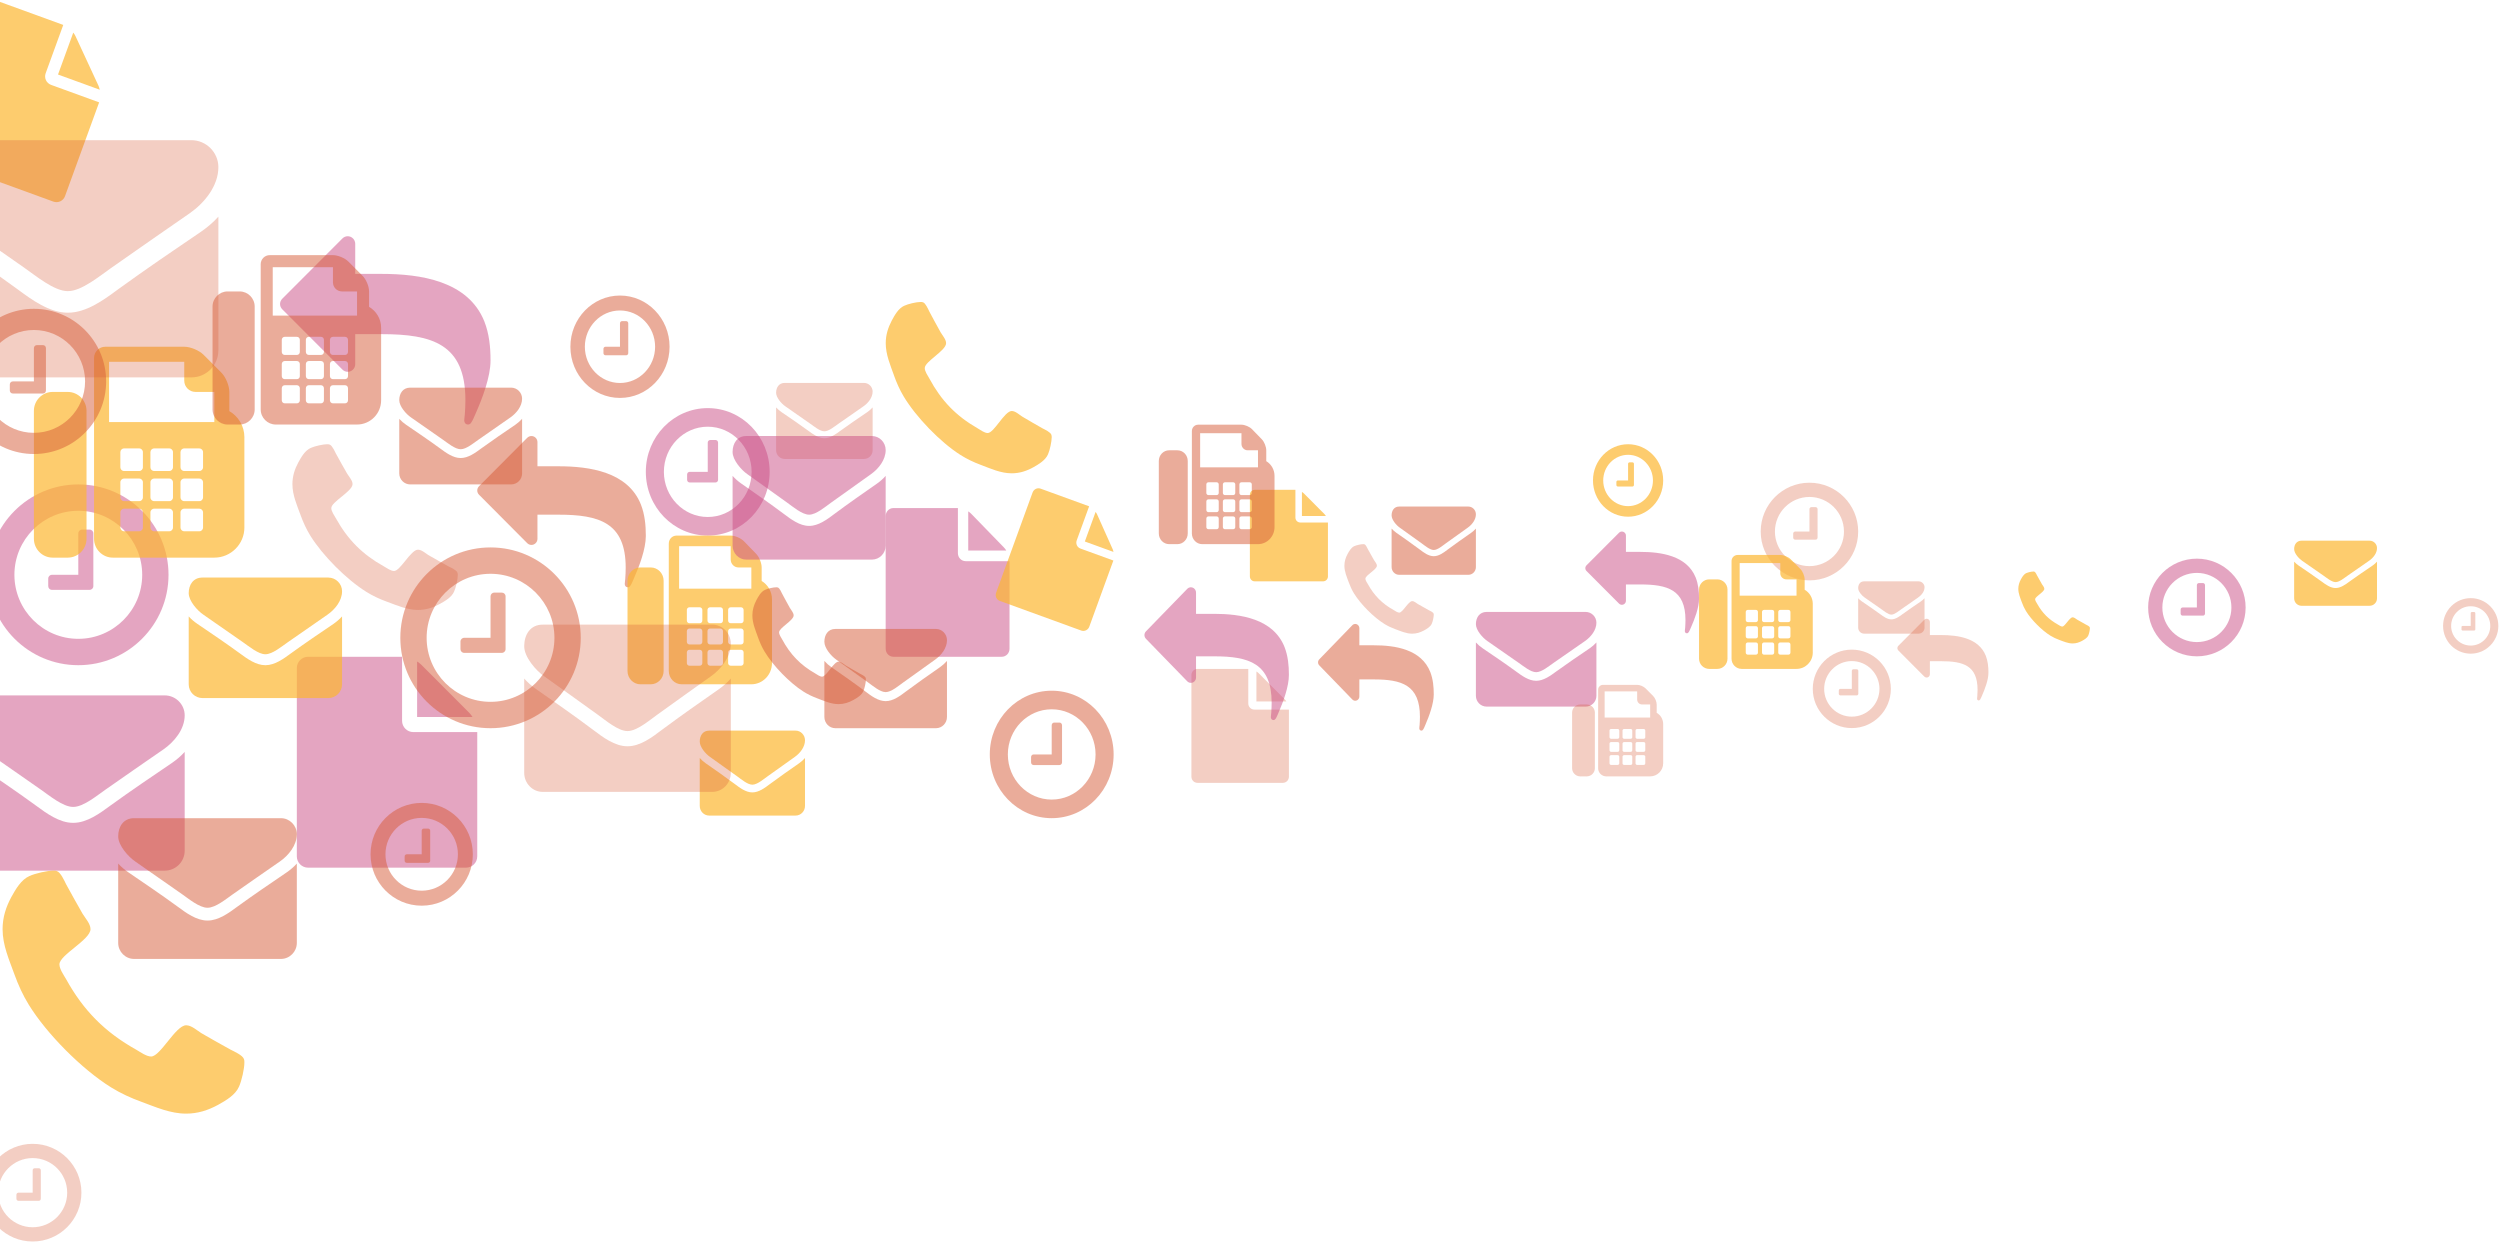 <?xml version="1.0" encoding="UTF-8" standalone="no"?>
<svg width="996px" height="495px" viewBox="0 0 996 495" version="1.1" xmlns="http://www.w3.org/2000/svg" xmlns:xlink="http://www.w3.org/1999/xlink" xmlns:sketch="http://www.bohemiancoding.com/sketch/ns">
    <!-- Generator: Sketch 3.3.2 (12043) - http://www.bohemiancoding.com/sketch -->
    <title>Group</title>
    <desc>Created with Sketch.</desc>
    <defs></defs>
    <g id="Page-1" stroke="none" stroke-width="1" fill="none" fill-rule="evenodd" sketch:type="MSPage">
        <g id="Desktop-HD-Copy" sketch:type="MSArtboardGroup" transform="translate(0, -266)">
            <g id="Group" sketch:type="MSLayerGroup" transform="translate(-33, 264)">
                <path d="M533.555,281.461 L545.489,281.461 C545.261,281.106 545.034,280.802 544.781,280.549 L534.465,270.213 C534.212,269.96 533.909,269.732 533.555,269.504 L533.555,281.461 Z M530.318,282.272 L530.318,268.49 L510.091,268.49 C508.751,268.49 507.664,269.58 507.664,270.922 L507.664,311.456 C507.664,312.798 508.751,313.888 510.091,313.888 L544.073,313.888 C545.413,313.888 546.5,312.798 546.5,311.456 L546.5,284.704 L532.746,284.704 C531.406,284.704 530.318,283.614 530.318,282.272 L530.318,282.272 Z" id="" fill-opacity="0.3" fill="#D75B36" sketch:type="MSShapeGroup"></path>
                <path d="M709.901,240.518 C709.901,237.681 709.623,234.768 708.561,232.082 C705.046,223.342 694.731,221.873 686.438,221.873 L680.774,221.873 L680.774,215.388 C680.774,214.501 680.041,213.766 679.156,213.766 C678.726,213.766 678.321,213.944 678.018,214.248 L665.073,227.218 C664.769,227.522 664.592,227.928 664.592,228.358 C664.592,228.789 664.769,229.194 665.073,229.498 L678.018,242.469 C678.321,242.773 678.726,242.951 679.156,242.951 C680.041,242.951 680.774,242.216 680.774,241.329 L680.774,234.844 L686.438,234.844 C697.335,234.844 704.49,236.946 704.49,249.031 C704.49,250.069 704.44,251.108 704.364,252.147 C704.338,252.552 704.237,253.008 704.237,253.413 C704.237,253.895 704.541,254.3 705.046,254.3 C705.4,254.3 705.577,254.123 705.754,253.869 C706.134,253.337 706.412,252.527 706.69,251.944 C708.131,248.701 709.901,244.065 709.901,240.518 L709.901,240.518 Z" id="" fill-opacity="0.5" fill="#CA4D85" sketch:type="MSShapeGroup"></path>
                <path d="M757.118,204.849 C757.118,204.393 756.764,204.038 756.309,204.038 L754.691,204.038 C754.236,204.038 753.882,204.393 753.882,204.849 L753.882,213.766 L748.218,213.766 C747.763,213.766 747.409,214.121 747.409,214.577 L747.409,216.198 C747.409,216.654 747.763,217.009 748.218,217.009 L756.309,217.009 C756.764,217.009 757.118,216.654 757.118,216.198 L757.118,204.849 Z M767.636,213.766 C767.636,221.366 761.467,227.548 753.882,227.548 C746.297,227.548 740.127,221.366 740.127,213.766 C740.127,206.166 746.297,199.985 753.882,199.985 C761.467,199.985 767.636,206.166 767.636,213.766 L767.636,213.766 Z M773.3,213.766 C773.3,203.025 764.602,194.31 753.882,194.31 C743.161,194.31 734.464,203.025 734.464,213.766 C734.464,224.508 743.161,233.222 753.882,233.222 C764.602,233.222 773.3,224.508 773.3,213.766 L773.3,213.766 Z" id="" fill-opacity="0.3" fill="#D75B36" sketch:type="MSShapeGroup"></path>
                <path d="M49.253,468.241 C49.253,467.785 48.899,467.431 48.444,467.431 L46.826,467.431 C46.371,467.431 46.017,467.785 46.017,468.241 L46.017,477.159 L40.353,477.159 C39.898,477.159 39.544,477.514 39.544,477.97 L39.544,479.591 C39.544,480.047 39.898,480.402 40.353,480.402 L48.444,480.402 C48.899,480.402 49.253,480.047 49.253,479.591 L49.253,468.241 Z M59.771,477.159 C59.771,484.759 53.602,490.94 46.017,490.94 C38.432,490.94 32.263,484.759 32.263,477.159 C32.263,469.559 38.432,463.377 46.017,463.377 C53.602,463.377 59.771,469.559 59.771,477.159 L59.771,477.159 Z M65.435,477.159 C65.435,466.417 56.737,457.703 46.017,457.703 C35.297,457.703 26.599,466.417 26.599,477.159 C26.599,487.9 35.297,496.615 46.017,496.615 C56.737,496.615 65.435,487.9 65.435,477.159 L65.435,477.159 Z" id="-copy-8" fill-opacity="0.3" fill="#D75B36" sketch:type="MSShapeGroup"></path>
                <path d="M911.474,235.108 C911.474,234.652 911.12,234.297 910.665,234.297 L909.046,234.297 C908.591,234.297 908.237,234.652 908.237,235.108 L908.237,244.025 L902.574,244.025 C902.119,244.025 901.765,244.38 901.765,244.836 L901.765,246.457 C901.765,246.913 902.119,247.268 902.574,247.268 L910.665,247.268 C911.12,247.268 911.474,246.913 911.474,246.457 L911.474,235.108 Z M921.992,244.025 C921.992,251.625 915.823,257.806 908.237,257.806 C900.652,257.806 894.483,251.625 894.483,244.025 C894.483,236.425 900.652,230.244 908.237,230.244 C915.823,230.244 921.992,236.425 921.992,244.025 L921.992,244.025 Z M927.655,244.025 C927.655,233.284 918.958,224.569 908.237,224.569 C897.517,224.569 888.819,233.284 888.819,244.025 C888.819,254.766 897.517,263.481 908.237,263.481 C918.958,263.481 927.655,254.766 927.655,244.025 L927.655,244.025 Z" id="-copy" fill-opacity="0.5" fill="#CA4D85" sketch:type="MSShapeGroup"></path>
                <path d="M717.183,232.821 L713.946,232.821 C711.721,232.821 709.901,234.645 709.901,236.874 L709.901,264.437 C709.901,266.666 711.721,268.49 713.946,268.49 L717.183,268.49 C719.408,268.49 721.228,266.666 721.228,264.437 L721.228,236.874 C721.228,234.645 719.408,232.821 717.183,232.821 L717.183,232.821 Z M751.973,236.95 L751.973,232.821 C751.973,231.478 751.189,229.603 750.254,228.666 L746.411,224.815 C745.475,223.878 743.604,223.093 742.264,223.093 L725.273,223.093 C723.933,223.093 722.846,224.182 722.846,225.525 L722.846,264.437 C722.846,266.666 724.667,268.49 726.892,268.49 L748.737,268.49 C752.302,268.49 755.209,265.577 755.209,262.005 L755.209,242.549 C755.209,240.167 753.895,238.065 751.973,236.95 L751.973,236.95 Z M733.364,262.005 C733.364,262.461 733.01,262.816 732.555,262.816 L729.319,262.816 C728.864,262.816 728.51,262.461 728.51,262.005 L728.51,258.762 C728.51,258.306 728.864,257.951 729.319,257.951 L732.555,257.951 C733.01,257.951 733.364,258.306 733.364,258.762 L733.364,262.005 Z M733.364,255.519 C733.364,255.975 733.01,256.33 732.555,256.33 L729.319,256.33 C728.864,256.33 728.51,255.975 728.51,255.519 L728.51,252.277 C728.51,251.821 728.864,251.466 729.319,251.466 L732.555,251.466 C733.01,251.466 733.364,251.821 733.364,252.277 L733.364,255.519 Z M733.364,249.034 C733.364,249.49 733.01,249.845 732.555,249.845 L729.319,249.845 C728.864,249.845 728.51,249.49 728.51,249.034 L728.51,245.791 C728.51,245.335 728.864,244.981 729.319,244.981 L732.555,244.981 C733.01,244.981 733.364,245.335 733.364,245.791 L733.364,249.034 Z M739.837,262.005 C739.837,262.461 739.483,262.816 739.028,262.816 L735.791,262.816 C735.336,262.816 734.982,262.461 734.982,262.005 L734.982,258.762 C734.982,258.306 735.336,257.951 735.791,257.951 L739.028,257.951 C739.483,257.951 739.837,258.306 739.837,258.762 L739.837,262.005 Z M739.837,255.519 C739.837,255.975 739.483,256.33 739.028,256.33 L735.791,256.33 C735.336,256.33 734.982,255.975 734.982,255.519 L734.982,252.277 C734.982,251.821 735.336,251.466 735.791,251.466 L739.028,251.466 C739.483,251.466 739.837,251.821 739.837,252.277 L739.837,255.519 Z M739.837,249.034 C739.837,249.49 739.483,249.845 739.028,249.845 L735.791,249.845 C735.336,249.845 734.982,249.49 734.982,249.034 L734.982,245.791 C734.982,245.335 735.336,244.981 735.791,244.981 L739.028,244.981 C739.483,244.981 739.837,245.335 739.837,245.791 L739.837,249.034 Z M746.31,262.005 C746.31,262.461 745.956,262.816 745.5,262.816 L742.264,262.816 C741.809,262.816 741.455,262.461 741.455,262.005 L741.455,258.762 C741.455,258.306 741.809,257.951 742.264,257.951 L745.5,257.951 C745.956,257.951 746.31,258.306 746.31,258.762 L746.31,262.005 Z M746.31,255.519 C746.31,255.975 745.956,256.33 745.5,256.33 L742.264,256.33 C741.809,256.33 741.455,255.975 741.455,255.519 L741.455,252.277 C741.455,251.821 741.809,251.466 742.264,251.466 L745.5,251.466 C745.956,251.466 746.31,251.821 746.31,252.277 L746.31,255.519 Z M746.31,249.034 C746.31,249.49 745.956,249.845 745.5,249.845 L742.264,249.845 C741.809,249.845 741.455,249.49 741.455,249.034 L741.455,245.791 C741.455,245.335 741.809,244.981 742.264,244.981 L745.5,244.981 C745.956,244.981 746.31,245.335 746.31,245.791 L746.31,249.034 Z M748.737,239.306 L726.083,239.306 L726.083,226.335 L742.264,226.335 L742.264,230.389 C742.264,231.731 743.351,232.821 744.691,232.821 L748.737,232.821 L748.737,239.306 Z" id="" fill-opacity="0.7" fill="#FDB731" sketch:type="MSShapeGroup"></path>
                <path d="M669.011,257.955 C668.207,258.839 667.296,259.616 666.332,260.286 C661.858,263.313 657.356,266.368 652.989,269.529 C650.739,271.19 647.953,273.226 645.032,273.226 L645.005,273.226 L644.979,273.226 C642.058,273.226 639.272,271.19 637.022,269.529 C632.654,266.341 628.153,263.313 623.706,260.286 C622.715,259.616 621.804,258.839 621,257.955 L621,279.228 C621,281.585 622.929,283.514 625.287,283.514 L664.724,283.514 C667.082,283.514 669.011,281.585 669.011,279.228 L669.011,257.955 Z M669.011,250.078 C669.011,247.72 667.055,245.791 664.724,245.791 L625.287,245.791 C622.42,245.791 621,248.042 621,250.668 C621,253.106 623.706,256.133 625.608,257.419 C629.761,260.313 633.967,263.206 638.12,266.126 C639.861,267.332 642.809,269.797 644.979,269.797 L645.005,269.797 L645.032,269.797 C647.202,269.797 650.149,267.332 651.891,266.126 C656.044,263.206 660.25,260.313 664.43,257.419 C666.787,255.785 669.011,253.079 669.011,250.078 L669.011,250.078 Z" id="" fill-opacity="0.5" fill="#CA4D85" sketch:type="MSShapeGroup"></path>
                <path d="M980,225.771 C979.447,226.379 978.821,226.913 978.158,227.374 C975.082,229.455 971.987,231.555 968.984,233.729 C967.437,234.871 965.521,236.271 963.514,236.271 L963.495,236.271 L963.477,236.271 C961.469,236.271 959.553,234.871 958.006,233.729 C955.003,231.537 951.909,229.455 948.851,227.374 C948.169,226.913 947.543,226.379 946.99,225.771 L946.99,240.397 C946.99,242.018 948.317,243.345 949.938,243.345 L977.053,243.345 C978.674,243.345 980,242.018 980,240.397 L980,225.771 Z M980,220.356 C980,218.735 978.655,217.408 977.053,217.408 L949.938,217.408 C947.967,217.408 946.99,218.956 946.99,220.761 C946.99,222.437 948.851,224.519 950.159,225.403 C953.014,227.392 955.906,229.382 958.761,231.39 C959.958,232.218 961.985,233.913 963.477,233.913 L963.495,233.913 L963.514,233.913 C965.006,233.913 967.032,232.218 968.229,231.39 C971.084,229.382 973.976,227.392 976.85,225.403 C978.471,224.279 980,222.419 980,220.356 L980,220.356 Z" id="-copy" fill-opacity="0.7" fill="#FDB731" sketch:type="MSShapeGroup"></path>
                <path d="M604.207,246.958 C604.207,246.781 604.207,246.604 604.131,246.426 C603.954,245.894 602.716,245.337 602.21,245.084 C600.769,244.273 599.302,243.488 597.886,242.652 C597.229,242.246 596.42,241.486 595.636,241.486 C594.094,241.486 591.844,246.072 590.478,246.072 C589.796,246.072 588.911,245.438 588.304,245.084 C583.702,242.525 580.516,239.333 577.963,234.722 C577.609,234.114 576.977,233.228 576.977,232.544 C576.977,231.176 581.553,228.921 581.553,227.376 C581.553,226.59 580.794,225.78 580.39,225.121 C579.556,223.702 578.772,222.233 577.963,220.789 C577.71,220.282 577.154,219.041 576.623,218.864 C576.446,218.788 576.269,218.788 576.092,218.788 C575.181,218.788 573.412,219.193 572.577,219.573 C571.338,220.105 570.529,221.524 569.897,222.664 C569.088,224.158 568.608,225.678 568.608,227.376 C568.608,229.732 569.568,231.86 570.352,234.013 C570.909,235.558 571.591,237.053 572.451,238.446 C575.106,242.753 580.289,247.946 584.587,250.607 C585.978,251.468 587.469,252.152 589.012,252.709 C591.161,253.495 593.285,254.457 595.636,254.457 C597.33,254.457 598.847,253.976 600.339,253.165 C601.477,252.532 602.893,251.721 603.423,250.48 C603.803,249.644 604.207,247.87 604.207,246.958 L604.207,246.958 Z" id="" fill-opacity="0.3" fill="#D75B36" sketch:type="MSShapeGroup"></path>
                <path d="M551.684,207.562 L561.242,207.562 C561.06,207.277 560.878,207.033 560.675,206.83 L552.413,198.527 C552.211,198.324 551.968,198.141 551.684,197.958 L551.684,207.562 Z M549.092,208.213 L549.092,197.144 L532.892,197.144 C531.819,197.144 530.948,198.019 530.948,199.097 L530.948,231.655 C530.948,232.734 531.819,233.609 532.892,233.609 L560.108,233.609 C561.181,233.609 562.052,232.734 562.052,231.655 L562.052,210.167 L551.036,210.167 C549.963,210.167 549.092,209.292 549.092,208.213 L549.092,208.213 Z" id="-copy" fill-opacity="0.7" fill="#FDB731" sketch:type="MSShapeGroup"></path>
                <path d="M825.194,269.986 C825.194,267.707 824.971,265.367 824.121,263.21 C821.306,256.19 813.044,255.01 806.402,255.01 L801.866,255.01 L801.866,249.8 C801.866,249.088 801.279,248.498 800.57,248.498 C800.226,248.498 799.902,248.641 799.659,248.885 L789.29,259.303 C789.047,259.547 788.906,259.873 788.906,260.219 C788.906,260.565 789.047,260.89 789.29,261.135 L799.659,271.553 C799.902,271.797 800.226,271.94 800.57,271.94 C801.279,271.94 801.866,271.35 801.866,270.637 L801.866,265.428 L806.402,265.428 C815.13,265.428 820.861,267.117 820.861,276.823 C820.861,277.658 820.82,278.492 820.759,279.326 C820.739,279.652 820.658,280.018 820.658,280.344 C820.658,280.73 820.901,281.056 821.306,281.056 C821.59,281.056 821.731,280.913 821.873,280.71 C822.177,280.283 822.4,279.632 822.622,279.163 C823.777,276.559 825.194,272.835 825.194,269.986 L825.194,269.986 Z" id="-copy" fill-opacity="0.3" fill="#D75B36" sketch:type="MSShapeGroup"></path>
                <path d="M1019.164,246.29 C1019.164,246.031 1018.963,245.83 1018.705,245.83 L1017.788,245.83 C1017.53,245.83 1017.329,246.031 1017.329,246.29 L1017.329,251.361 L1014.118,251.361 C1013.86,251.361 1013.66,251.562 1013.66,251.821 L1013.66,252.743 C1013.66,253.003 1013.86,253.204 1014.118,253.204 L1018.705,253.204 C1018.963,253.204 1019.164,253.003 1019.164,252.743 L1019.164,246.29 Z M1025.127,251.361 C1025.127,255.682 1021.629,259.196 1017.329,259.196 C1013.029,259.196 1009.532,255.682 1009.532,251.361 C1009.532,247.039 1013.029,243.525 1017.329,243.525 C1021.629,243.525 1025.127,247.039 1025.127,251.361 L1025.127,251.361 Z M1028.338,251.361 C1028.338,245.253 1023.407,240.299 1017.329,240.299 C1011.252,240.299 1006.321,245.253 1006.321,251.361 C1006.321,257.468 1011.252,262.423 1017.329,262.423 C1023.407,262.423 1028.338,257.468 1028.338,251.361 L1028.338,251.361 Z" id="-copy-2" fill-opacity="0.3" fill="#D75B36" sketch:type="MSShapeGroup"></path>
                <path d="M773.354,269.281 C773.354,268.914 773.07,268.629 772.706,268.629 L771.41,268.629 C771.045,268.629 770.762,268.914 770.762,269.281 L770.762,276.443 L766.226,276.443 C765.861,276.443 765.578,276.728 765.578,277.094 L765.578,278.397 C765.578,278.763 765.861,279.048 766.226,279.048 L772.706,279.048 C773.07,279.048 773.354,278.763 773.354,278.397 L773.354,269.281 Z M781.778,276.443 C781.778,282.548 776.837,287.513 770.762,287.513 C764.687,287.513 759.745,282.548 759.745,276.443 C759.745,270.339 764.687,265.374 770.762,265.374 C776.837,265.374 781.778,270.339 781.778,276.443 L781.778,276.443 Z M786.314,276.443 C786.314,267.815 779.348,260.816 770.762,260.816 C762.176,260.816 755.209,267.815 755.209,276.443 C755.209,285.071 762.176,292.071 770.762,292.071 C779.348,292.071 786.314,285.071 786.314,276.443 L786.314,276.443 Z" id="-copy-3" fill-opacity="0.3" fill="#D75B36" sketch:type="MSShapeGroup"></path>
                <path d="M665.157,282.657 L662.565,282.657 C660.783,282.657 659.325,284.122 659.325,285.913 L659.325,308.052 C659.325,309.843 660.783,311.308 662.565,311.308 L665.157,311.308 C666.939,311.308 668.397,309.843 668.397,308.052 L668.397,285.913 C668.397,284.122 666.939,282.657 665.157,282.657 L665.157,282.657 Z M693.021,285.974 L693.021,282.657 C693.021,281.579 692.393,280.073 691.644,279.32 L688.566,276.227 C687.817,275.474 686.318,274.843 685.245,274.843 L671.637,274.843 C670.564,274.843 669.693,275.718 669.693,276.797 L669.693,308.052 C669.693,309.843 671.151,311.308 672.933,311.308 L690.429,311.308 C693.284,311.308 695.613,308.968 695.613,306.099 L695.613,290.471 C695.613,288.558 694.56,286.869 693.021,285.974 L693.021,285.974 Z M678.117,306.099 C678.117,306.465 677.833,306.75 677.469,306.75 L674.877,306.75 C674.512,306.75 674.229,306.465 674.229,306.099 L674.229,303.494 C674.229,303.128 674.512,302.843 674.877,302.843 L677.469,302.843 C677.833,302.843 678.117,303.128 678.117,303.494 L678.117,306.099 Z M678.117,300.889 C678.117,301.256 677.833,301.541 677.469,301.541 L674.877,301.541 C674.512,301.541 674.229,301.256 674.229,300.889 L674.229,298.285 C674.229,297.919 674.512,297.634 674.877,297.634 L677.469,297.634 C677.833,297.634 678.117,297.919 678.117,298.285 L678.117,300.889 Z M678.117,295.68 C678.117,296.046 677.833,296.331 677.469,296.331 L674.877,296.331 C674.512,296.331 674.229,296.046 674.229,295.68 L674.229,293.076 C674.229,292.709 674.512,292.424 674.877,292.424 L677.469,292.424 C677.833,292.424 678.117,292.709 678.117,293.076 L678.117,295.68 Z M683.301,306.099 C683.301,306.465 683.017,306.75 682.653,306.75 L680.061,306.75 C679.696,306.75 679.413,306.465 679.413,306.099 L679.413,303.494 C679.413,303.128 679.696,302.843 680.061,302.843 L682.653,302.843 C683.017,302.843 683.301,303.128 683.301,303.494 L683.301,306.099 Z M683.301,300.889 C683.301,301.256 683.017,301.541 682.653,301.541 L680.061,301.541 C679.696,301.541 679.413,301.256 679.413,300.889 L679.413,298.285 C679.413,297.919 679.696,297.634 680.061,297.634 L682.653,297.634 C683.017,297.634 683.301,297.919 683.301,298.285 L683.301,300.889 Z M683.301,295.68 C683.301,296.046 683.017,296.331 682.653,296.331 L680.061,296.331 C679.696,296.331 679.413,296.046 679.413,295.68 L679.413,293.076 C679.413,292.709 679.696,292.424 680.061,292.424 L682.653,292.424 C683.017,292.424 683.301,292.709 683.301,293.076 L683.301,295.68 Z M688.485,306.099 C688.485,306.465 688.201,306.75 687.837,306.75 L685.245,306.75 C684.88,306.75 684.597,306.465 684.597,306.099 L684.597,303.494 C684.597,303.128 684.88,302.843 685.245,302.843 L687.837,302.843 C688.201,302.843 688.485,303.128 688.485,303.494 L688.485,306.099 Z M688.485,300.889 C688.485,301.256 688.201,301.541 687.837,301.541 L685.245,301.541 C684.88,301.541 684.597,301.256 684.597,300.889 L684.597,298.285 C684.597,297.919 684.88,297.634 685.245,297.634 L687.837,297.634 C688.201,297.634 688.485,297.919 688.485,298.285 L688.485,300.889 Z M688.485,295.68 C688.485,296.046 688.201,296.331 687.837,296.331 L685.245,296.331 C684.88,296.331 684.597,296.046 684.597,295.68 L684.597,293.076 C684.597,292.709 684.88,292.424 685.245,292.424 L687.837,292.424 C688.201,292.424 688.485,292.709 688.485,293.076 L688.485,295.68 Z M690.429,287.866 L672.285,287.866 L672.285,277.448 L685.245,277.448 L685.245,280.704 C685.245,281.782 686.116,282.657 687.189,282.657 L690.429,282.657 L690.429,287.866 Z" id="-copy" fill-opacity="0.3" fill="#D75B36" sketch:type="MSShapeGroup"></path>
                <path d="M380.655,164.322 C380.011,165.033 379.282,165.657 378.509,166.195 C374.926,168.626 371.321,171.08 367.823,173.619 C366.021,174.953 363.789,176.589 361.45,176.589 L361.429,176.589 L361.407,176.589 C359.068,176.589 356.837,174.953 355.034,173.619 C351.537,171.058 347.932,168.626 344.37,166.195 C343.576,165.657 342.846,165.033 342.202,164.322 L342.202,181.409 C342.202,183.303 343.747,184.853 345.636,184.853 L377.222,184.853 C379.11,184.853 380.655,183.303 380.655,181.409 L380.655,164.322 Z M380.655,157.996 C380.655,156.102 379.089,154.552 377.222,154.552 L345.636,154.552 C343.34,154.552 342.202,156.36 342.202,158.469 C342.202,160.427 344.37,162.859 345.893,163.892 C349.219,166.216 352.588,168.54 355.914,170.886 C357.309,171.854 359.669,173.834 361.407,173.834 L361.429,173.834 L361.45,173.834 C363.188,173.834 365.549,171.854 366.943,170.886 C370.269,168.54 373.638,166.216 376.986,163.892 C378.874,162.579 380.655,160.406 380.655,157.996 L380.655,157.996 Z" id="-copy-2" fill-opacity="0.3" fill="#D75B36" sketch:type="MSShapeGroup"></path>
                <path d="M799.738,240.326 C799.295,240.814 798.794,241.243 798.262,241.613 C795.799,243.285 793.32,244.972 790.915,246.718 C789.676,247.635 788.142,248.76 786.533,248.76 L786.519,248.76 L786.504,248.76 C784.896,248.76 783.362,247.635 782.122,246.718 C779.717,244.957 777.239,243.285 774.79,241.613 C774.244,241.243 773.742,240.814 773.3,240.326 L773.3,252.074 C773.3,253.376 774.362,254.441 775.66,254.441 L797.377,254.441 C798.676,254.441 799.738,253.376 799.738,252.074 L799.738,240.326 Z M799.738,235.976 C799.738,234.674 798.661,233.609 797.377,233.609 L775.66,233.609 C774.082,233.609 773.3,234.851 773.3,236.301 C773.3,237.648 774.79,239.32 775.837,240.03 C778.124,241.628 780.44,243.226 782.727,244.839 C783.686,245.505 785.309,246.866 786.504,246.866 L786.519,246.866 L786.533,246.866 C787.729,246.866 789.351,245.505 790.31,244.839 C792.597,243.226 794.913,241.628 797.215,240.03 C798.513,239.127 799.738,237.633 799.738,235.976 L799.738,235.976 Z" id="-copy-3" fill-opacity="0.3" fill="#D75B36" sketch:type="MSShapeGroup"></path>
                <path d="M865.608,252.327 C865.608,252.185 865.608,252.042 865.547,251.9 C865.405,251.473 864.413,251.025 864.008,250.821 C862.854,250.17 861.679,249.539 860.545,248.868 C860.019,248.542 859.371,247.932 858.743,247.932 C857.508,247.932 855.706,251.615 854.612,251.615 C854.065,251.615 853.356,251.106 852.87,250.821 C849.185,248.766 846.633,246.202 844.588,242.499 C844.305,242.01 843.798,241.298 843.798,240.749 C843.798,239.65 847.464,237.839 847.464,236.598 C847.464,235.967 846.856,235.316 846.532,234.787 C845.864,233.647 845.236,232.467 844.588,231.307 C844.386,230.9 843.94,229.903 843.515,229.761 C843.373,229.7 843.231,229.7 843.09,229.7 C842.361,229.7 840.943,230.025 840.275,230.33 C839.283,230.758 838.635,231.897 838.128,232.813 C837.48,234.013 837.096,235.234 837.096,236.598 C837.096,238.49 837.865,240.199 838.493,241.929 C838.938,243.17 839.485,244.371 840.174,245.49 C842.3,248.949 846.451,253.121 849.894,255.257 C851.007,255.949 852.202,256.499 853.437,256.946 C855.159,257.577 856.86,258.35 858.743,258.35 C860.1,258.35 861.315,257.964 862.51,257.313 C863.421,256.804 864.555,256.153 864.98,255.156 C865.284,254.484 865.608,253.06 865.608,252.327 L865.608,252.327 Z" id="-copy" fill-opacity="0.7" fill="#FDB731" sketch:type="MSShapeGroup"></path>
                <path d="M199.175,287.663 L221.263,287.663 C220.842,287.007 220.421,286.444 219.953,285.975 L200.86,266.845 C200.392,266.376 199.831,265.954 199.175,265.532 L199.175,287.663 Z M193.186,289.164 L193.186,263.657 L155.749,263.657 C153.269,263.657 151.257,265.673 151.257,268.158 L151.257,343.178 C151.257,345.663 153.269,347.68 155.749,347.68 L218.642,347.68 C221.123,347.68 223.135,345.663 223.135,343.178 L223.135,293.665 L197.678,293.665 C195.198,293.665 193.186,291.649 193.186,289.164 L193.186,289.164 Z" id="" fill-opacity="0.5" fill="#CA4D85" sketch:type="MSShapeGroup"></path>
                <path d="M228.429,145.628 C228.429,140.376 227.914,134.984 225.949,130.014 C219.444,113.838 200.352,111.118 185.003,111.118 L174.52,111.118 L174.52,99.115 C174.52,97.474 173.163,96.114 171.525,96.114 C170.73,96.114 169.981,96.442 169.42,97.005 L145.46,121.012 C144.899,121.574 144.571,122.324 144.571,123.121 C144.571,123.919 144.899,124.669 145.46,125.231 L169.42,149.238 C169.981,149.801 170.73,150.129 171.525,150.129 C173.163,150.129 174.52,148.769 174.52,147.128 L174.52,135.125 L185.003,135.125 C205.171,135.125 218.415,139.016 218.415,161.382 C218.415,163.304 218.321,165.227 218.181,167.149 C218.134,167.899 217.947,168.743 217.947,169.493 C217.947,170.384 218.508,171.134 219.444,171.134 C220.099,171.134 220.427,170.806 220.754,170.337 C221.456,169.353 221.971,167.852 222.486,166.774 C225.153,160.772 228.429,152.192 228.429,145.628 L228.429,145.628 Z" id="" fill-opacity="0.5" fill="#CA4D85" sketch:type="MSShapeGroup"></path>
                <path d="M234.419,239.6 C234.419,238.756 233.764,238.1 232.921,238.1 L229.926,238.1 C229.084,238.1 228.429,238.756 228.429,239.6 L228.429,256.105 L217.947,256.105 C217.104,256.105 216.449,256.761 216.449,257.605 L216.449,260.606 C216.449,261.45 217.104,262.106 217.947,262.106 L232.921,262.106 C233.764,262.106 234.419,261.45 234.419,260.606 L234.419,239.6 Z M253.886,256.105 C253.886,270.171 242.468,281.612 228.429,281.612 C214.39,281.612 202.972,270.171 202.972,256.105 C202.972,242.039 214.39,230.598 228.429,230.598 C242.468,230.598 253.886,242.039 253.886,256.105 L253.886,256.105 Z M264.368,256.105 C264.368,236.224 248.27,220.095 228.429,220.095 C208.588,220.095 192.49,236.224 192.49,256.105 C192.49,275.985 208.588,292.115 228.429,292.115 C248.27,292.115 264.368,275.985 264.368,256.105 L264.368,256.105 Z" id="" fill-opacity="0.5" fill="#D75B36" sketch:type="MSShapeGroup"></path>
                <path d="M70.186,214.498 C70.186,213.654 69.531,212.998 68.689,212.998 L65.694,212.998 C64.852,212.998 64.196,213.654 64.196,214.498 L64.196,231.003 L53.714,231.003 C52.872,231.003 52.217,231.659 52.217,232.503 L52.217,235.504 C52.217,236.348 52.872,237.004 53.714,237.004 L68.689,237.004 C69.531,237.004 70.186,236.348 70.186,235.504 L70.186,214.498 Z M89.653,231.003 C89.653,245.069 78.235,256.509 64.196,256.509 C50.158,256.509 38.74,245.069 38.74,231.003 C38.74,216.936 50.158,205.496 64.196,205.496 C78.235,205.496 89.653,216.936 89.653,231.003 L89.653,231.003 Z M100.136,231.003 C100.136,211.122 84.038,194.993 64.196,194.993 C44.355,194.993 28.257,211.122 28.257,231.003 C28.257,250.883 44.355,267.012 64.196,267.012 C84.038,267.012 100.136,250.883 100.136,231.003 L100.136,231.003 Z" id="-copy" fill-opacity="0.5" fill="#CA4D85" sketch:type="MSShapeGroup"></path>
                <path d="M59.983,158.144 L53.993,158.144 C49.875,158.144 46.506,161.52 46.506,165.646 L46.506,216.66 C46.506,220.786 49.875,224.162 53.993,224.162 L59.983,224.162 C64.101,224.162 67.47,220.786 67.47,216.66 L67.47,165.646 C67.47,161.52 64.101,158.144 59.983,158.144 L59.983,158.144 Z M124.374,165.787 L124.374,158.144 C124.374,155.659 122.923,152.19 121.192,150.455 L114.079,143.328 C112.348,141.593 108.885,140.139 106.404,140.139 L74.958,140.139 C72.478,140.139 70.465,142.156 70.465,144.641 L70.465,216.66 C70.465,220.786 73.835,224.162 77.953,224.162 L118.384,224.162 C124.982,224.162 130.364,218.77 130.364,212.159 L130.364,176.149 C130.364,171.742 127.931,167.85 124.374,165.787 L124.374,165.787 Z M89.932,212.159 C89.932,213.003 89.277,213.659 88.435,213.659 L82.445,213.659 C81.603,213.659 80.948,213.003 80.948,212.159 L80.948,206.157 C80.948,205.313 81.603,204.657 82.445,204.657 L88.435,204.657 C89.277,204.657 89.932,205.313 89.932,206.157 L89.932,212.159 Z M89.932,200.156 C89.932,201 89.277,201.656 88.435,201.656 L82.445,201.656 C81.603,201.656 80.948,201 80.948,200.156 L80.948,194.154 C80.948,193.31 81.603,192.654 82.445,192.654 L88.435,192.654 C89.277,192.654 89.932,193.31 89.932,194.154 L89.932,200.156 Z M89.932,188.152 C89.932,188.996 89.277,189.653 88.435,189.653 L82.445,189.653 C81.603,189.653 80.948,188.996 80.948,188.152 L80.948,182.151 C80.948,181.307 81.603,180.65 82.445,180.65 L88.435,180.65 C89.277,180.65 89.932,181.307 89.932,182.151 L89.932,188.152 Z M101.912,212.159 C101.912,213.003 101.257,213.659 100.415,213.659 L94.425,213.659 C93.582,213.659 92.927,213.003 92.927,212.159 L92.927,206.157 C92.927,205.313 93.582,204.657 94.425,204.657 L100.415,204.657 C101.257,204.657 101.912,205.313 101.912,206.157 L101.912,212.159 Z M101.912,200.156 C101.912,201 101.257,201.656 100.415,201.656 L94.425,201.656 C93.582,201.656 92.927,201 92.927,200.156 L92.927,194.154 C92.927,193.31 93.582,192.654 94.425,192.654 L100.415,192.654 C101.257,192.654 101.912,193.31 101.912,194.154 L101.912,200.156 Z M101.912,188.152 C101.912,188.996 101.257,189.653 100.415,189.653 L94.425,189.653 C93.582,189.653 92.927,188.996 92.927,188.152 L92.927,182.151 C92.927,181.307 93.582,180.65 94.425,180.65 L100.415,180.65 C101.257,180.65 101.912,181.307 101.912,182.151 L101.912,188.152 Z M113.892,212.159 C113.892,213.003 113.237,213.659 112.394,213.659 L106.404,213.659 C105.562,213.659 104.907,213.003 104.907,212.159 L104.907,206.157 C104.907,205.313 105.562,204.657 106.404,204.657 L112.394,204.657 C113.237,204.657 113.892,205.313 113.892,206.157 L113.892,212.159 Z M113.892,200.156 C113.892,201 113.237,201.656 112.394,201.656 L106.404,201.656 C105.562,201.656 104.907,201 104.907,200.156 L104.907,194.154 C104.907,193.31 105.562,192.654 106.404,192.654 L112.394,192.654 C113.237,192.654 113.892,193.31 113.892,194.154 L113.892,200.156 Z M113.892,188.152 C113.892,188.996 113.237,189.653 112.394,189.653 L106.404,189.653 C105.562,189.653 104.907,188.996 104.907,188.152 L104.907,182.151 C104.907,181.307 105.562,180.65 106.404,180.65 L112.394,180.65 C113.237,180.65 113.892,181.307 113.892,182.151 L113.892,188.152 Z M118.384,170.148 L76.455,170.148 L76.455,146.141 L106.404,146.141 L106.404,153.643 C106.404,156.128 108.417,158.144 110.897,158.144 L118.384,158.144 L118.384,170.148 Z" id="" fill-opacity="0.7" fill="#FDB731" sketch:type="MSShapeGroup"></path>
                <path d="M106.581,301.559 C105.094,303.195 103.408,304.633 101.623,305.873 C93.342,311.476 85.011,317.129 76.928,322.98 C72.763,326.054 67.606,329.823 62.201,329.823 L62.152,329.823 L62.102,329.823 C56.697,329.823 51.54,326.054 47.375,322.98 C39.292,317.079 30.961,311.476 22.73,305.873 C20.895,304.633 19.209,303.195 17.722,301.559 L17.722,340.93 C17.722,345.294 21.292,348.864 25.656,348.864 L98.647,348.864 C103.011,348.864 106.581,345.294 106.581,340.93 L106.581,301.559 Z M106.581,286.98 C106.581,282.616 102.962,279.046 98.647,279.046 L25.656,279.046 C20.35,279.046 17.722,283.211 17.722,288.071 C17.722,292.583 22.73,298.187 26.251,300.567 C33.937,305.922 41.722,311.278 49.408,316.683 C52.631,318.914 58.085,323.476 62.102,323.476 L62.152,323.476 L62.201,323.476 C66.218,323.476 71.672,318.914 74.895,316.683 C82.581,311.278 90.366,305.922 98.102,300.567 C102.466,297.542 106.581,292.534 106.581,286.98 L106.581,286.98 Z" id="" fill-opacity="0.5" fill="#CA4D85" sketch:type="MSShapeGroup"></path>
                <path d="M169.278,247.582 C168.255,248.707 167.096,249.695 165.869,250.548 C160.175,254.4 154.448,258.287 148.891,262.31 C146.027,264.424 142.481,267.015 138.765,267.015 L138.731,267.015 L138.697,267.015 C134.98,267.015 131.435,264.424 128.571,262.31 C123.014,258.253 117.286,254.4 111.627,250.548 C110.365,249.695 109.206,248.707 108.183,247.582 L108.183,274.652 C108.183,277.652 110.638,280.106 113.638,280.106 L163.823,280.106 C166.824,280.106 169.278,277.652 169.278,274.652 L169.278,247.582 Z M169.278,237.558 C169.278,234.558 166.789,232.103 163.823,232.103 L113.638,232.103 C109.99,232.103 108.183,234.967 108.183,238.308 C108.183,241.411 111.627,245.263 114.047,246.9 C119.332,250.582 124.684,254.264 129.969,257.98 C132.185,259.514 135.935,262.651 138.697,262.651 L138.731,262.651 L138.765,262.651 C141.526,262.651 145.277,259.514 147.493,257.98 C152.777,254.264 158.13,250.582 163.448,246.9 C166.449,244.82 169.278,241.377 169.278,237.558 L169.278,237.558 Z" id="-copy" fill-opacity="0.7" fill="#FDB731" sketch:type="MSShapeGroup"></path>
                <path d="M215.248,230.137 C214.92,229.152 212.627,228.12 211.692,227.652 C209.024,226.151 206.31,224.698 203.689,223.15 C202.473,222.4 200.975,220.994 199.525,220.994 C196.67,220.994 192.505,229.48 189.978,229.48 C188.715,229.48 187.077,228.308 185.954,227.652 C177.437,222.916 171.541,217.008 166.814,208.475 C166.159,207.349 164.989,205.708 164.989,204.442 C164.989,201.91 173.459,197.737 173.459,194.877 C173.459,193.424 172.056,191.923 171.307,190.704 C169.763,188.078 168.312,185.359 166.814,182.686 C166.346,181.749 165.317,179.451 164.334,179.123 C164.007,178.982 163.679,178.982 163.352,178.982 C161.667,178.982 158.391,179.732 156.847,180.436 C154.554,181.42 153.056,184.046 151.887,186.156 C150.389,188.922 149.5,191.736 149.5,194.877 C149.5,199.238 151.278,203.176 152.729,207.162 C153.758,210.022 155.022,212.788 156.613,215.367 C161.527,223.338 171.12,232.95 179.075,237.873 C181.649,239.467 184.41,240.733 187.264,241.765 C191.242,243.218 195.173,245 199.525,245 C202.66,245 205.468,244.109 208.229,242.609 C210.334,241.437 212.955,239.936 213.938,237.639 C214.64,236.091 215.388,232.809 215.388,231.121 C215.388,230.793 215.388,230.465 215.248,230.137 Z" id="" fill-opacity="0.3" fill="#D75B36" sketch:type="MSShapeGroup"></path>
                <path d="M51.746,27.538 L69.437,27.538 C69.099,27.011 68.762,26.559 68.387,26.182 L53.096,10.816 C52.721,10.44 52.271,10.101 51.746,9.762 L51.746,27.538 Z M46.949,28.743 L46.949,8.255 L16.965,8.255 C14.979,8.255 13.367,9.875 13.367,11.871 L13.367,72.129 C13.367,74.125 14.979,75.745 16.965,75.745 L67.338,75.745 C69.324,75.745 70.936,74.125 70.936,72.129 L70.936,32.359 L50.547,32.359 C48.561,32.359 46.949,30.739 46.949,28.743 L46.949,28.743 Z" id="-copy" fill-opacity="0.7" fill="#FDB731" sketch:type="MSShapeGroup" transform="translate(42.152, 42) rotate(20) translate(-42.152, -42) "></path>
                <path d="M290.298,215.485 C290.298,211.267 289.886,206.936 288.312,202.943 C283.102,189.95 267.81,187.766 255.517,187.766 L247.122,187.766 L247.122,178.124 C247.122,176.806 246.035,175.714 244.723,175.714 C244.086,175.714 243.486,175.978 243.036,176.43 L223.847,195.712 C223.397,196.164 223.135,196.767 223.135,197.407 C223.135,198.047 223.397,198.65 223.847,199.102 L243.036,218.385 C243.486,218.837 244.086,219.1 244.723,219.1 C246.035,219.1 247.122,218.008 247.122,216.69 L247.122,207.049 L255.517,207.049 C271.671,207.049 282.277,210.174 282.277,228.139 C282.277,229.683 282.202,231.227 282.09,232.771 C282.053,233.374 281.903,234.052 281.903,234.655 C281.903,235.37 282.352,235.973 283.102,235.973 C283.627,235.973 283.889,235.709 284.151,235.332 C284.714,234.542 285.126,233.336 285.538,232.47 C287.674,227.649 290.298,220.757 290.298,215.485 L290.298,215.485 Z" id="-copy" fill-opacity="0.5" fill="#D75B36" sketch:type="MSShapeGroup"></path>
                <path d="M204.396,332.965 C204.396,332.485 204.024,332.112 203.547,332.112 L201.849,332.112 C201.371,332.112 201,332.485 201,332.965 L201,342.349 L195.057,342.349 C194.58,342.349 194.208,342.722 194.208,343.202 L194.208,344.908 C194.208,345.388 194.58,345.761 195.057,345.761 L203.547,345.761 C204.024,345.761 204.396,345.388 204.396,344.908 L204.396,332.965 Z M215.432,342.349 C215.432,350.346 208.959,356.851 201,356.851 C193.041,356.851 186.568,350.346 186.568,342.349 C186.568,334.351 193.041,327.847 201,327.847 C208.959,327.847 215.432,334.351 215.432,342.349 L215.432,342.349 Z M221.375,342.349 C221.375,331.046 212.249,321.875 201,321.875 C189.751,321.875 180.625,331.046 180.625,342.349 C180.625,353.652 189.751,362.823 201,362.823 C212.249,362.823 221.375,353.652 221.375,342.349 L221.375,342.349 Z" id="-copy-2" fill-opacity="0.5" fill="#D75B36" sketch:type="MSShapeGroup"></path>
                <path d="M51.303,140.697 C51.303,140.019 50.779,139.492 50.104,139.492 L47.705,139.492 C47.031,139.492 46.506,140.019 46.506,140.697 L46.506,153.954 L38.111,153.954 C37.436,153.954 36.911,154.481 36.911,155.159 L36.911,157.57 C36.911,158.247 37.436,158.775 38.111,158.775 L50.104,158.775 C50.779,158.775 51.303,158.247 51.303,157.57 L51.303,140.697 Z M66.895,153.954 C66.895,165.252 57.75,174.442 46.506,174.442 C35.262,174.442 26.117,165.252 26.117,153.954 C26.117,142.655 35.262,133.466 46.506,133.466 C57.75,133.466 66.895,142.655 66.895,153.954 L66.895,153.954 Z M75.29,153.954 C75.29,137.985 62.397,125.03 46.506,125.03 C30.615,125.03 17.722,137.985 17.722,153.954 C17.722,169.923 30.615,182.878 46.506,182.878 C62.397,182.878 75.29,169.923 75.29,153.954 L75.29,153.954 Z" id="-copy-3" fill-opacity="0.5" fill="#D75B36" sketch:type="MSShapeGroup"></path>
                <path d="M128.469,118.107 L123.672,118.107 C120.374,118.107 117.675,120.818 117.675,124.133 L117.675,165.109 C117.675,168.423 120.374,171.134 123.672,171.134 L128.469,171.134 C131.767,171.134 134.466,168.423 134.466,165.109 L134.466,124.133 C134.466,120.818 131.767,118.107 128.469,118.107 L128.469,118.107 Z M180.041,124.246 L180.041,118.107 C180.041,116.111 178.879,113.324 177.492,111.93 L171.795,106.206 C170.409,104.812 167.635,103.645 165.649,103.645 L140.463,103.645 C138.476,103.645 136.864,105.264 136.864,107.26 L136.864,165.109 C136.864,168.423 139.563,171.134 142.861,171.134 L175.243,171.134 C180.528,171.134 184.838,166.803 184.838,161.493 L184.838,132.569 C184.838,129.029 182.889,125.903 180.041,124.246 L180.041,124.246 Z M152.456,161.493 C152.456,162.171 151.931,162.698 151.257,162.698 L146.459,162.698 C145.785,162.698 145.26,162.171 145.26,161.493 L145.26,156.672 C145.26,155.994 145.785,155.467 146.459,155.467 L151.257,155.467 C151.931,155.467 152.456,155.994 152.456,156.672 L152.456,161.493 Z M152.456,151.852 C152.456,152.53 151.931,153.057 151.257,153.057 L146.459,153.057 C145.785,153.057 145.26,152.53 145.26,151.852 L145.26,147.031 C145.26,146.353 145.785,145.826 146.459,145.826 L151.257,145.826 C151.931,145.826 152.456,146.353 152.456,147.031 L152.456,151.852 Z M152.456,142.21 C152.456,142.888 151.931,143.415 151.257,143.415 L146.459,143.415 C145.785,143.415 145.26,142.888 145.26,142.21 L145.26,137.39 C145.26,136.712 145.785,136.184 146.459,136.184 L151.257,136.184 C151.931,136.184 152.456,136.712 152.456,137.39 L152.456,142.21 Z M162.051,161.493 C162.051,162.171 161.526,162.698 160.851,162.698 L156.054,162.698 C155.379,162.698 154.855,162.171 154.855,161.493 L154.855,156.672 C154.855,155.994 155.379,155.467 156.054,155.467 L160.851,155.467 C161.526,155.467 162.051,155.994 162.051,156.672 L162.051,161.493 Z M162.051,151.852 C162.051,152.53 161.526,153.057 160.851,153.057 L156.054,153.057 C155.379,153.057 154.855,152.53 154.855,151.852 L154.855,147.031 C154.855,146.353 155.379,145.826 156.054,145.826 L160.851,145.826 C161.526,145.826 162.051,146.353 162.051,147.031 L162.051,151.852 Z M162.051,142.21 C162.051,142.888 161.526,143.415 160.851,143.415 L156.054,143.415 C155.379,143.415 154.855,142.888 154.855,142.21 L154.855,137.39 C154.855,136.712 155.379,136.184 156.054,136.184 L160.851,136.184 C161.526,136.184 162.051,136.712 162.051,137.39 L162.051,142.21 Z M171.645,161.493 C171.645,162.171 171.121,162.698 170.446,162.698 L165.649,162.698 C164.974,162.698 164.449,162.171 164.449,161.493 L164.449,156.672 C164.449,155.994 164.974,155.467 165.649,155.467 L170.446,155.467 C171.121,155.467 171.645,155.994 171.645,156.672 L171.645,161.493 Z M171.645,151.852 C171.645,152.53 171.121,153.057 170.446,153.057 L165.649,153.057 C164.974,153.057 164.449,152.53 164.449,151.852 L164.449,147.031 C164.449,146.353 164.974,145.826 165.649,145.826 L170.446,145.826 C171.121,145.826 171.645,146.353 171.645,147.031 L171.645,151.852 Z M171.645,142.21 C171.645,142.888 171.121,143.415 170.446,143.415 L165.649,143.415 C164.974,143.415 164.449,142.888 164.449,142.21 L164.449,137.39 C164.449,136.712 164.974,136.184 165.649,136.184 L170.446,136.184 C171.121,136.184 171.645,136.712 171.645,137.39 L171.645,142.21 Z M175.243,127.748 L141.662,127.748 L141.662,108.465 L165.649,108.465 L165.649,114.491 C165.649,116.487 167.26,118.107 169.247,118.107 L175.243,118.107 L175.243,127.748 Z" id="-copy" fill-opacity="0.5" fill="#D75B36" sketch:type="MSShapeGroup"></path>
                <path d="M151.257,346.043 C150.065,347.357 148.715,348.512 147.285,349.508 C140.653,354.009 133.981,358.549 127.507,363.249 C124.171,365.718 120.041,368.746 115.712,368.746 L115.672,368.746 L115.632,368.746 C111.303,368.746 107.173,365.718 103.837,363.249 C97.364,358.509 90.691,354.009 84.099,349.508 C82.629,348.512 81.279,347.357 80.088,346.043 L80.088,377.667 C80.088,381.172 82.947,384.04 86.442,384.04 L144.902,384.04 C148.397,384.04 151.257,381.172 151.257,377.667 L151.257,346.043 Z M151.257,334.333 C151.257,330.828 148.357,327.96 144.902,327.96 L86.442,327.96 C82.192,327.96 80.088,331.306 80.088,335.209 C80.088,338.833 84.099,343.334 86.918,345.246 C93.074,349.548 99.31,353.849 105.465,358.191 C108.047,359.983 112.415,363.647 115.632,363.647 L115.672,363.647 L115.712,363.647 C118.929,363.647 123.297,359.983 125.879,358.191 C132.035,353.849 138.27,349.548 144.465,345.246 C147.96,342.816 151.257,338.794 151.257,334.333 L151.257,334.333 Z" id="-copy-2" fill-opacity="0.5" fill="#D75B36" sketch:type="MSShapeGroup"></path>
                <path d="M120,88.322 C117.992,90.536 115.717,92.483 113.308,94.16 C102.132,101.744 90.89,109.395 79.982,117.315 C74.361,121.476 67.401,126.576 60.107,126.576 L60.04,126.576 L59.973,126.576 C52.678,126.576 45.719,121.476 40.098,117.315 C29.19,109.328 17.947,101.744 6.838,94.16 C4.362,92.483 2.087,90.536 0.079,88.322 L0.079,141.61 C0.079,147.516 4.898,152.348 10.787,152.348 L109.293,152.348 C115.182,152.348 120,147.516 120,141.61 L120,88.322 Z M120,68.59 C120,62.684 115.115,57.852 109.293,57.852 L10.787,57.852 C3.626,57.852 0.079,63.49 0.079,70.067 C0.079,76.174 6.838,83.758 11.59,86.979 C21.962,94.228 32.469,101.476 42.841,108.791 C47.191,111.811 54.552,117.986 59.973,117.986 L60.04,117.986 L60.107,117.986 C65.527,117.986 72.888,111.811 77.238,108.791 C87.611,101.476 98.117,94.228 108.557,86.979 C114.446,82.885 120,76.107 120,68.59 L120,68.59 Z" id="-copy-4" fill-opacity="0.3" fill="#D75B36" sketch:type="MSShapeGroup"></path>
                <path d="M241,168.868 C240.181,169.771 239.252,170.566 238.269,171.25 C233.709,174.345 229.122,177.467 224.671,180.698 C222.377,182.396 219.538,184.477 216.561,184.477 L216.534,184.477 L216.507,184.477 C213.53,184.477 210.691,182.396 208.397,180.698 C203.946,177.439 199.359,174.345 194.826,171.25 C193.816,170.566 192.887,169.771 192.068,168.868 L192.068,190.611 C192.068,193.021 194.034,194.993 196.437,194.993 L236.631,194.993 C239.034,194.993 241,193.021 241,190.611 L241,168.868 Z M241,160.817 C241,158.407 239.007,156.435 236.631,156.435 L196.437,156.435 C193.515,156.435 192.068,158.735 192.068,161.419 C192.068,163.911 194.826,167.006 196.765,168.32 C200.997,171.278 205.284,174.235 209.516,177.22 C211.291,178.452 214.295,180.972 216.507,180.972 L216.534,180.972 L216.561,180.972 C218.773,180.972 221.777,178.452 223.552,177.22 C227.784,174.235 232.071,171.278 236.331,168.32 C238.734,166.65 241,163.884 241,160.817 L241,160.817 Z" id="-copy-3" fill-opacity="0.5" fill="#D75B36" sketch:type="MSShapeGroup"></path>
                <path d="M130.364,425.318 C130.364,424.837 130.364,424.355 130.159,423.874 C129.68,422.43 126.327,420.918 124.959,420.23 C121.059,418.03 117.09,415.899 113.259,413.63 C111.48,412.53 109.29,410.467 107.169,410.467 C102.996,410.467 96.906,422.912 93.212,422.912 C91.364,422.912 88.969,421.193 87.327,420.23 C74.875,413.286 66.254,404.623 59.343,392.11 C58.385,390.46 56.675,388.054 56.675,386.197 C56.675,382.485 69.059,376.366 69.059,372.172 C69.059,370.04 67.006,367.84 65.912,366.053 C63.654,362.203 61.533,358.215 59.343,354.296 C58.659,352.921 57.154,349.552 55.717,349.071 C55.238,348.864 54.759,348.864 54.28,348.864 C51.817,348.864 47.028,349.964 44.77,350.996 C41.417,352.44 39.228,356.29 37.517,359.384 C35.328,363.44 34.028,367.565 34.028,372.172 C34.028,378.566 36.628,384.341 38.749,390.185 C40.254,394.379 42.101,398.435 44.428,402.217 C51.612,413.905 65.638,427.999 77.27,435.218 C81.033,437.556 85.07,439.412 89.243,440.925 C95.059,443.056 100.806,445.669 107.169,445.669 C111.754,445.669 115.859,444.363 119.896,442.163 C122.974,440.444 126.806,438.244 128.243,434.875 C129.269,432.606 130.364,427.793 130.364,425.318 L130.364,425.318 Z" id="-copy" fill-opacity="0.7" fill="#FDB731" sketch:type="MSShapeGroup"></path>
                <path d="M418.743,221.337 L433.903,221.337 C433.614,220.874 433.325,220.478 433.004,220.147 L419.899,206.658 C419.578,206.327 419.193,206.029 418.743,205.732 L418.743,221.337 Z M414.632,222.395 L414.632,204.409 L388.936,204.409 C387.234,204.409 385.853,205.831 385.853,207.583 L385.853,260.483 C385.853,262.235 387.234,263.657 388.936,263.657 L432.104,263.657 C433.807,263.657 435.188,262.235 435.188,260.483 L435.188,225.569 L417.715,225.569 C416.013,225.569 414.632,224.148 414.632,222.395 L414.632,222.395 Z" id="-copy-3" fill-opacity="0.5" fill="#CA4D85" sketch:type="MSShapeGroup"></path>
                <path d="M546.5,270.886 C546.5,267.184 546.147,263.381 544.798,259.877 C540.333,248.47 527.228,246.553 516.693,246.553 L509.499,246.553 L509.499,238.089 C509.499,236.931 508.567,235.973 507.443,235.973 C506.897,235.973 506.383,236.204 505.998,236.601 L489.553,253.529 C489.167,253.926 488.942,254.455 488.942,255.017 C488.942,255.579 489.167,256.108 489.553,256.504 L505.998,273.432 C506.383,273.829 506.897,274.06 507.443,274.06 C508.567,274.06 509.499,273.102 509.499,271.944 L509.499,263.481 L516.693,263.481 C530.537,263.481 539.626,266.225 539.626,281.995 C539.626,283.351 539.562,284.707 539.466,286.062 C539.434,286.591 539.305,287.186 539.305,287.715 C539.305,288.343 539.691,288.872 540.333,288.872 C540.783,288.872 541.008,288.641 541.232,288.31 C541.714,287.616 542.068,286.558 542.421,285.798 C544.252,281.566 546.5,275.515 546.5,270.886 L546.5,270.886 Z" id="-copy-2" fill-opacity="0.5" fill="#CA4D85" sketch:type="MSShapeGroup"></path>
                <path d="M456.111,290.93 C456.111,290.335 455.662,289.872 455.083,289.872 L453.028,289.872 C452.45,289.872 452,290.335 452,290.93 L452,302.568 L444.805,302.568 C444.227,302.568 443.777,303.031 443.777,303.626 L443.777,305.742 C443.777,306.337 444.227,306.8 444.805,306.8 L455.083,306.8 C455.662,306.8 456.111,306.337 456.111,305.742 L456.111,290.93 Z M469.473,302.568 C469.473,312.487 461.636,320.554 452,320.554 C442.364,320.554 434.527,312.487 434.527,302.568 C434.527,292.649 442.364,284.582 452,284.582 C461.636,284.582 469.473,292.649 469.473,302.568 L469.473,302.568 Z M476.668,302.568 C476.668,288.55 465.619,277.176 452,277.176 C438.381,277.176 427.332,288.55 427.332,302.568 C427.332,316.586 438.381,327.96 452,327.96 C465.619,327.96 476.668,316.586 476.668,302.568 L476.668,302.568 Z" id="-copy-4" fill-opacity="0.5" fill="#D75B36" sketch:type="MSShapeGroup"></path>
                <path d="M319.077,178.346 C319.077,177.751 318.627,177.288 318.049,177.288 L315.993,177.288 C315.415,177.288 314.966,177.751 314.966,178.346 L314.966,189.984 L307.771,189.984 C307.193,189.984 306.743,190.447 306.743,191.042 L306.743,193.158 C306.743,193.753 307.193,194.216 307.771,194.216 L318.049,194.216 C318.627,194.216 319.077,193.753 319.077,193.158 L319.077,178.346 Z M332.438,189.984 C332.438,199.903 324.601,207.97 314.966,207.97 C305.33,207.97 297.493,199.903 297.493,189.984 C297.493,180.066 305.33,171.998 314.966,171.998 C324.601,171.998 332.438,180.066 332.438,189.984 L332.438,189.984 Z M339.633,189.984 C339.633,175.966 328.584,164.592 314.966,164.592 C301.347,164.592 290.298,175.966 290.298,189.984 C290.298,204.003 301.347,215.376 314.966,215.376 C328.584,215.376 339.633,204.003 339.633,189.984 L339.633,189.984 Z" id="-copy-5" fill-opacity="0.5" fill="#CA4D85" sketch:type="MSShapeGroup"></path>
                <path d="M292.25,228.072 L288.139,228.072 C285.313,228.072 283,230.453 283,233.362 L283,269.334 C283,272.243 285.313,274.624 288.139,274.624 L292.25,274.624 C295.077,274.624 297.389,272.243 297.389,269.334 L297.389,233.362 C297.389,230.453 295.077,228.072 292.25,228.072 L292.25,228.072 Z M336.446,233.461 L336.446,228.072 C336.446,226.32 335.451,223.873 334.262,222.65 L329.38,217.624 C328.192,216.401 325.815,215.376 324.113,215.376 L302.528,215.376 C300.826,215.376 299.445,216.798 299.445,218.55 L299.445,269.334 C299.445,272.243 301.758,274.624 304.584,274.624 L332.335,274.624 C336.864,274.624 340.558,270.822 340.558,266.16 L340.558,240.768 C340.558,237.66 338.887,234.916 336.446,233.461 L336.446,233.461 Z M312.807,266.16 C312.807,266.755 312.357,267.218 311.779,267.218 L307.668,267.218 C307.089,267.218 306.64,266.755 306.64,266.16 L306.64,261.928 C306.64,261.333 307.089,260.87 307.668,260.87 L311.779,260.87 C312.357,260.87 312.807,261.333 312.807,261.928 L312.807,266.16 Z M312.807,257.696 C312.807,258.291 312.357,258.754 311.779,258.754 L307.668,258.754 C307.089,258.754 306.64,258.291 306.64,257.696 L306.64,253.464 C306.64,252.869 307.089,252.406 307.668,252.406 L311.779,252.406 C312.357,252.406 312.807,252.869 312.807,253.464 L312.807,257.696 Z M312.807,249.232 C312.807,249.827 312.357,250.29 311.779,250.29 L307.668,250.29 C307.089,250.29 306.64,249.827 306.64,249.232 L306.64,245 C306.64,244.405 307.089,243.942 307.668,243.942 L311.779,243.942 C312.357,243.942 312.807,244.405 312.807,245 L312.807,249.232 Z M321.029,266.16 C321.029,266.755 320.579,267.218 320.001,267.218 L315.89,267.218 C315.312,267.218 314.862,266.755 314.862,266.16 L314.862,261.928 C314.862,261.333 315.312,260.87 315.89,260.87 L320.001,260.87 C320.579,260.87 321.029,261.333 321.029,261.928 L321.029,266.16 Z M321.029,257.696 C321.029,258.291 320.579,258.754 320.001,258.754 L315.89,258.754 C315.312,258.754 314.862,258.291 314.862,257.696 L314.862,253.464 C314.862,252.869 315.312,252.406 315.89,252.406 L320.001,252.406 C320.579,252.406 321.029,252.869 321.029,253.464 L321.029,257.696 Z M321.029,249.232 C321.029,249.827 320.579,250.29 320.001,250.29 L315.89,250.29 C315.312,250.29 314.862,249.827 314.862,249.232 L314.862,245 C314.862,244.405 315.312,243.942 315.89,243.942 L320.001,243.942 C320.579,243.942 321.029,244.405 321.029,245 L321.029,249.232 Z M329.252,266.16 C329.252,266.755 328.802,267.218 328.224,267.218 L324.113,267.218 C323.534,267.218 323.085,266.755 323.085,266.16 L323.085,261.928 C323.085,261.333 323.534,260.87 324.113,260.87 L328.224,260.87 C328.802,260.87 329.252,261.333 329.252,261.928 L329.252,266.16 Z M329.252,257.696 C329.252,258.291 328.802,258.754 328.224,258.754 L324.113,258.754 C323.534,258.754 323.085,258.291 323.085,257.696 L323.085,253.464 C323.085,252.869 323.534,252.406 324.113,252.406 L328.224,252.406 C328.802,252.406 329.252,252.869 329.252,253.464 L329.252,257.696 Z M329.252,249.232 C329.252,249.827 328.802,250.29 328.224,250.29 L324.113,250.29 C323.534,250.29 323.085,249.827 323.085,249.232 L323.085,245 C323.085,244.405 323.534,243.942 324.113,243.942 L328.224,243.942 C328.802,243.942 329.252,244.405 329.252,245 L329.252,249.232 Z M332.335,236.536 L303.556,236.536 L303.556,219.608 L324.113,219.608 L324.113,224.898 C324.113,226.65 325.494,228.072 327.196,228.072 L332.335,228.072 L332.335,236.536 Z" id="-copy-2" fill-opacity="0.7" fill="#FDB731" sketch:type="MSShapeGroup"></path>
                <path d="M385.853,191.588 C384.832,192.742 383.675,193.756 382.449,194.63 C376.766,198.581 371.048,202.568 365.5,206.693 C362.641,208.861 359.101,211.519 355.392,211.519 L355.358,211.519 L355.324,211.519 C351.614,211.519 348.074,208.861 345.215,206.693 C339.667,202.533 333.95,198.581 328.3,194.63 C327.041,193.756 325.883,192.742 324.862,191.588 L324.862,219.351 C324.862,222.428 327.313,224.946 330.308,224.946 L380.407,224.946 C383.402,224.946 385.853,222.428 385.853,219.351 L385.853,191.588 Z M385.853,181.308 C385.853,178.232 383.368,175.714 380.407,175.714 L330.308,175.714 C326.666,175.714 324.862,178.651 324.862,182.078 C324.862,185.26 328.3,189.211 330.716,190.889 C335.992,194.665 341.335,198.442 346.611,202.253 C348.823,203.826 352.567,207.043 355.324,207.043 L355.358,207.043 L355.392,207.043 C358.148,207.043 361.892,203.826 364.105,202.253 C369.38,198.442 374.723,194.665 380.033,190.889 C383.028,188.756 385.853,185.225 385.853,181.308 L385.853,181.308 Z" id="-copy-5" fill-opacity="0.5" fill="#CA4D85" sketch:type="MSShapeGroup"></path>
                <path d="M353.713,303.99 C353.011,304.783 352.215,305.48 351.373,306.081 C347.465,308.798 343.533,311.539 339.719,314.375 C337.753,315.866 335.32,317.693 332.769,317.693 L332.746,317.693 L332.722,317.693 C330.172,317.693 327.738,315.866 325.772,314.375 C321.958,311.515 318.027,308.798 314.142,306.081 C313.276,305.48 312.481,304.783 311.779,303.99 L311.779,323.078 C311.779,325.194 313.464,326.924 315.523,326.924 L349.968,326.924 C352.028,326.924 353.713,325.194 353.713,323.078 L353.713,303.99 Z M353.713,296.922 C353.713,294.806 352.004,293.076 349.968,293.076 L315.523,293.076 C313.019,293.076 311.779,295.095 311.779,297.451 C311.779,299.639 314.142,302.355 315.804,303.509 C319.431,306.105 323.105,308.702 326.732,311.322 C328.253,312.404 330.827,314.616 332.722,314.616 L332.746,314.616 L332.769,314.616 C334.665,314.616 337.239,312.404 338.76,311.322 C342.387,308.702 346.061,306.105 349.711,303.509 C351.77,302.043 353.713,299.615 353.713,296.922 L353.713,296.922 Z" id="-copy-6" fill-opacity="0.7" fill="#FDB731" sketch:type="MSShapeGroup"></path>
                <path d="M377.969,272.738 C377.969,272.507 377.969,272.275 377.873,272.044 C377.648,271.349 376.074,270.622 375.432,270.291 C373.601,269.233 371.738,268.208 369.94,267.117 C369.105,266.588 368.077,265.597 367.081,265.597 C365.122,265.597 362.263,271.581 360.529,271.581 C359.662,271.581 358.537,270.754 357.767,270.291 C351.921,266.952 347.874,262.786 344.63,256.769 C344.18,255.975 343.377,254.818 343.377,253.926 C343.377,252.14 349.191,249.198 349.191,247.181 C349.191,246.156 348.227,245.098 347.713,244.238 C346.653,242.387 345.658,240.469 344.63,238.585 C344.309,237.923 343.602,236.303 342.927,236.072 C342.703,235.973 342.478,235.973 342.253,235.973 C341.097,235.973 338.848,236.502 337.788,236.998 C336.215,237.692 335.187,239.543 334.384,241.031 C333.356,242.982 332.746,244.966 332.746,247.181 C332.746,250.256 333.966,253.033 334.962,255.843 C335.669,257.86 336.536,259.811 337.628,261.629 C341,267.25 347.585,274.027 353.045,277.499 C354.812,278.623 356.707,279.516 358.666,280.243 C361.396,281.268 364.094,282.524 367.081,282.524 C369.233,282.524 371.16,281.896 373.055,280.838 C374.501,280.012 376.299,278.954 376.974,277.334 C377.456,276.243 377.969,273.928 377.969,272.738 L377.969,272.738 Z" id="-copy-2" fill-opacity="0.5" fill="#D75B36" sketch:type="MSShapeGroup"></path>
                <path d="M465.201,217.734 L476.61,221.886 C476.52,221.458 476.412,221.079 476.261,220.742 L470.104,206.97 C469.953,206.633 469.744,206.302 469.488,205.955 L465.201,217.734 Z M461.966,217.288 L466.907,203.712 L447.568,196.673 C446.287,196.207 444.857,196.902 444.376,198.224 L429.843,238.152 C429.361,239.475 430.01,240.927 431.292,241.393 L463.781,253.218 C465.062,253.684 466.492,252.989 466.973,251.667 L476.565,225.314 L463.414,220.528 C462.133,220.062 461.484,218.61 461.966,217.288 L461.966,217.288 Z" id="-copy-2" fill-opacity="0.7" fill="#FDB731" sketch:type="MSShapeGroup"></path>
                <path d="M604.207,278.629 C604.207,275.654 603.924,272.6 602.844,269.785 C599.268,260.623 588.772,259.083 580.335,259.083 L574.572,259.083 L574.572,252.284 C574.572,251.355 573.826,250.585 572.926,250.585 C572.489,250.585 572.077,250.771 571.768,251.089 L558.597,264.686 C558.289,265.005 558.109,265.43 558.109,265.881 C558.109,266.333 558.289,266.758 558.597,267.077 L571.768,280.674 C572.077,280.992 572.489,281.178 572.926,281.178 C573.826,281.178 574.572,280.408 574.572,279.478 L574.572,272.68 L580.335,272.68 C591.422,272.68 598.702,274.884 598.702,287.552 C598.702,288.641 598.651,289.729 598.574,290.818 C598.548,291.243 598.445,291.721 598.445,292.146 C598.445,292.651 598.754,293.076 599.268,293.076 C599.628,293.076 599.808,292.89 599.988,292.624 C600.374,292.066 600.657,291.217 600.94,290.606 C602.407,287.206 604.207,282.347 604.207,278.629 L604.207,278.629 Z" id="-copy-3" fill-opacity="0.5" fill="#D75B36" sketch:type="MSShapeGroup"></path>
                <path d="M683.959,186.802 C683.959,186.464 683.704,186.201 683.377,186.201 L682.211,186.201 C681.883,186.201 681.629,186.464 681.629,186.802 L681.629,193.419 L677.55,193.419 C677.222,193.419 676.967,193.682 676.967,194.021 L676.967,195.224 C676.967,195.562 677.222,195.825 677.55,195.825 L683.377,195.825 C683.704,195.825 683.959,195.562 683.959,195.224 L683.959,186.802 Z M691.534,193.419 C691.534,199.058 687.091,203.645 681.629,203.645 C676.166,203.645 671.723,199.058 671.723,193.419 C671.723,187.78 676.166,183.193 681.629,183.193 C687.091,183.193 691.534,187.78 691.534,193.419 L691.534,193.419 Z M695.613,193.419 C695.613,185.449 689.349,178.982 681.629,178.982 C673.908,178.982 667.644,185.449 667.644,193.419 C667.644,201.389 673.908,207.856 681.629,207.856 C689.349,207.856 695.613,201.389 695.613,193.419 L695.613,193.419 Z" id="-copy-6" fill-opacity="0.7" fill="#FDB731" sketch:type="MSShapeGroup"></path>
                <path d="M283.293,130.791 C283.293,130.313 282.933,129.942 282.47,129.942 L280.823,129.942 C280.36,129.942 280,130.313 280,130.791 L280,140.139 L274.238,140.139 C273.775,140.139 273.414,140.511 273.414,140.989 L273.414,142.689 C273.414,143.167 273.775,143.539 274.238,143.539 L282.47,143.539 C282.933,143.539 283.293,143.167 283.293,142.689 L283.293,130.791 Z M293.994,140.139 C293.994,148.106 287.717,154.586 280,154.586 C272.283,154.586 266.006,148.106 266.006,140.139 C266.006,132.172 272.283,125.693 280,125.693 C287.717,125.693 293.994,132.172 293.994,140.139 L293.994,140.139 Z M299.757,140.139 C299.757,128.879 290.907,119.744 280,119.744 C269.093,119.744 260.243,128.879 260.243,140.139 C260.243,151.399 269.093,160.535 280,160.535 C290.907,160.535 299.757,151.399 299.757,140.139 L299.757,140.139 Z" id="-copy-7" fill-opacity="0.5" fill="#D75B36" sketch:type="MSShapeGroup"></path>
                <path d="M502.081,181.396 L498.788,181.396 C496.524,181.396 494.672,183.308 494.672,185.645 L494.672,214.539 C494.672,216.876 496.524,218.788 498.788,218.788 L502.081,218.788 C504.344,218.788 506.197,216.876 506.197,214.539 L506.197,185.645 C506.197,183.308 504.344,181.396 502.081,181.396 L502.081,181.396 Z M537.478,185.725 L537.478,181.396 C537.478,179.988 536.68,178.023 535.729,177.041 L531.818,173.004 C530.867,172.021 528.963,171.198 527.6,171.198 L510.312,171.198 C508.949,171.198 507.843,172.34 507.843,173.748 L507.843,214.539 C507.843,216.876 509.695,218.788 511.959,218.788 L534.185,218.788 C537.812,218.788 540.771,215.734 540.771,211.989 L540.771,191.594 C540.771,189.097 539.433,186.893 537.478,185.725 L537.478,185.725 Z M518.544,211.989 C518.544,212.467 518.184,212.839 517.721,212.839 L514.428,212.839 C513.965,212.839 513.605,212.467 513.605,211.989 L513.605,208.59 C513.605,208.112 513.965,207.74 514.428,207.74 L517.721,207.74 C518.184,207.74 518.544,208.112 518.544,208.59 L518.544,211.989 Z M518.544,205.191 C518.544,205.669 518.184,206.04 517.721,206.04 L514.428,206.04 C513.965,206.04 513.605,205.669 513.605,205.191 L513.605,201.791 C513.605,201.313 513.965,200.942 514.428,200.942 L517.721,200.942 C518.184,200.942 518.544,201.313 518.544,201.791 L518.544,205.191 Z M518.544,198.392 C518.544,198.87 518.184,199.242 517.721,199.242 L514.428,199.242 C513.965,199.242 513.605,198.87 513.605,198.392 L513.605,194.993 C513.605,194.515 513.965,194.143 514.428,194.143 L517.721,194.143 C518.184,194.143 518.544,194.515 518.544,194.993 L518.544,198.392 Z M525.13,211.989 C525.13,212.467 524.77,212.839 524.307,212.839 L521.014,212.839 C520.551,212.839 520.191,212.467 520.191,211.989 L520.191,208.59 C520.191,208.112 520.551,207.74 521.014,207.74 L524.307,207.74 C524.77,207.74 525.13,208.112 525.13,208.59 L525.13,211.989 Z M525.13,205.191 C525.13,205.669 524.77,206.04 524.307,206.04 L521.014,206.04 C520.551,206.04 520.191,205.669 520.191,205.191 L520.191,201.791 C520.191,201.313 520.551,200.942 521.014,200.942 L524.307,200.942 C524.77,200.942 525.13,201.313 525.13,201.791 L525.13,205.191 Z M525.13,198.392 C525.13,198.87 524.77,199.242 524.307,199.242 L521.014,199.242 C520.551,199.242 520.191,198.87 520.191,198.392 L520.191,194.993 C520.191,194.515 520.551,194.143 521.014,194.143 L524.307,194.143 C524.77,194.143 525.13,194.515 525.13,194.993 L525.13,198.392 Z M531.715,211.989 C531.715,212.467 531.355,212.839 530.892,212.839 L527.6,212.839 C527.136,212.839 526.776,212.467 526.776,211.989 L526.776,208.59 C526.776,208.112 527.136,207.74 527.6,207.74 L530.892,207.74 C531.355,207.74 531.715,208.112 531.715,208.59 L531.715,211.989 Z M531.715,205.191 C531.715,205.669 531.355,206.04 530.892,206.04 L527.6,206.04 C527.136,206.04 526.776,205.669 526.776,205.191 L526.776,201.791 C526.776,201.313 527.136,200.942 527.6,200.942 L530.892,200.942 C531.355,200.942 531.715,201.313 531.715,201.791 L531.715,205.191 Z M531.715,198.392 C531.715,198.87 531.355,199.242 530.892,199.242 L527.6,199.242 C527.136,199.242 526.776,198.87 526.776,198.392 L526.776,194.993 C526.776,194.515 527.136,194.143 527.6,194.143 L530.892,194.143 C531.355,194.143 531.715,194.515 531.715,194.993 L531.715,198.392 Z M534.185,188.194 L511.136,188.194 L511.136,174.597 L527.6,174.597 L527.6,178.846 C527.6,180.254 528.706,181.396 530.069,181.396 L534.185,181.396 L534.185,188.194 Z" id="-copy-3" fill-opacity="0.5" fill="#D75B36" sketch:type="MSShapeGroup"></path>
                <path d="M410.277,265.321 C409.459,266.248 408.532,267.062 407.551,267.764 C402.999,270.938 398.419,274.14 393.976,277.454 C391.686,279.195 388.851,281.33 385.88,281.33 L385.853,281.33 L385.826,281.33 C382.854,281.33 380.019,279.195 377.73,277.454 C373.286,274.112 368.707,270.938 364.182,267.764 C363.173,267.062 362.246,266.248 361.429,265.321 L361.429,287.621 C361.429,290.092 363.391,292.115 365.79,292.115 L405.916,292.115 C408.314,292.115 410.277,290.092 410.277,287.621 L410.277,265.321 Z M410.277,257.064 C410.277,254.592 408.287,252.57 405.916,252.57 L365.79,252.57 C362.873,252.57 361.429,254.929 361.429,257.682 C361.429,260.238 364.182,263.411 366.117,264.759 C370.342,267.793 374.622,270.826 378.847,273.887 C380.619,275.151 383.618,277.735 385.826,277.735 L385.853,277.735 L385.88,277.735 C388.088,277.735 391.087,275.151 392.858,273.887 C397.084,270.826 401.363,267.793 405.616,264.759 C408.014,263.046 410.277,260.209 410.277,257.064 L410.277,257.064 Z" id="-copy-7" fill-opacity="0.5" fill="#D75B36" sketch:type="MSShapeGroup"></path>
                <path d="M324.155,272.338 C322.777,273.9 321.215,275.272 319.562,276.455 C311.891,281.803 304.175,287.198 296.688,292.782 C292.829,295.716 288.053,299.313 283.046,299.313 L283,299.313 L282.954,299.313 C277.947,299.313 273.171,295.716 269.312,292.782 C261.825,287.15 254.109,281.803 246.484,276.455 C244.785,275.272 243.223,273.9 241.845,272.338 L241.845,309.913 C241.845,314.078 245.152,317.485 249.194,317.485 L316.806,317.485 C320.848,317.485 324.155,314.078 324.155,309.913 L324.155,272.338 Z M324.155,258.425 C324.155,254.26 320.802,250.853 316.806,250.853 L249.194,250.853 C244.279,250.853 241.845,254.828 241.845,259.466 C241.845,263.772 246.484,269.12 249.745,271.391 C256.865,276.502 264.076,281.614 271.196,286.772 C274.181,288.901 279.234,293.255 282.954,293.255 L283,293.255 L283.046,293.255 C286.766,293.255 291.819,288.901 294.804,286.772 C301.924,281.614 309.135,276.502 316.301,271.391 C320.343,268.505 324.155,263.725 324.155,258.425 L324.155,258.425 Z" id="-copy-8" fill-opacity="0.3" fill="#D75B36" sketch:type="MSShapeGroup"></path>
                <path d="M621,212.581 C620.438,213.218 619.801,213.778 619.126,214.261 C615.996,216.443 612.847,218.644 609.792,220.923 C608.218,222.12 606.269,223.588 604.226,223.588 L604.207,223.588 L604.189,223.588 C602.146,223.588 600.197,222.12 598.622,220.923 C595.567,218.625 592.419,216.443 589.307,214.261 C588.614,213.778 587.977,213.218 587.415,212.581 L587.415,227.913 C587.415,229.612 588.764,231.003 590.413,231.003 L618.001,231.003 C619.651,231.003 621,229.612 621,227.913 L621,212.581 Z M621,206.904 C621,205.204 619.632,203.814 618.001,203.814 L590.413,203.814 C588.408,203.814 587.415,205.436 587.415,207.328 C587.415,209.086 589.307,211.268 590.638,212.195 C593.543,214.28 596.486,216.366 599.391,218.47 C600.609,219.339 602.67,221.116 604.189,221.116 L604.207,221.116 L604.226,221.116 C605.744,221.116 607.806,219.339 609.024,218.47 C611.929,216.366 614.871,214.28 617.795,212.195 C619.444,211.017 621,209.066 621,206.904 L621,206.904 Z" id="-copy-9" fill-opacity="0.5" fill="#D75B36" sketch:type="MSShapeGroup"></path>
                <path d="M452,176.215 C452,175.876 452,175.536 451.859,175.197 C451.53,174.179 449.229,173.112 448.29,172.628 C445.613,171.076 442.889,169.573 440.26,167.973 C439.039,167.198 437.536,165.743 436.08,165.743 C433.215,165.743 429.036,174.518 426.5,174.518 C425.232,174.518 423.588,173.306 422.461,172.628 C413.914,167.731 407.997,161.623 403.254,152.799 C402.596,151.636 401.422,149.939 401.422,148.63 C401.422,146.012 409.922,141.697 409.922,138.74 C409.922,137.237 408.513,135.685 407.762,134.425 C406.212,131.71 404.756,128.898 403.254,126.135 C402.784,125.165 401.751,122.79 400.765,122.45 C400.436,122.305 400.107,122.305 399.778,122.305 C398.088,122.305 394.801,123.08 393.251,123.808 C390.95,124.826 389.447,127.541 388.273,129.722 C386.77,132.583 385.878,135.492 385.878,138.74 C385.878,143.248 387.662,147.321 389.118,151.442 C390.151,154.399 391.419,157.259 393.016,159.926 C397.947,168.167 407.574,178.106 415.558,183.196 C418.141,184.845 420.911,186.154 423.776,187.22 C427.768,188.723 431.713,190.565 436.08,190.565 C439.226,190.565 442.044,189.644 444.815,188.093 C446.928,186.881 449.558,185.33 450.544,182.954 C451.249,181.354 452,177.96 452,176.215 L452,176.215 Z" id="-copy-3" fill-opacity="0.7" fill="#FDB731" sketch:type="MSShapeGroup"></path>
            </g>
        </g>
    </g>
</svg>